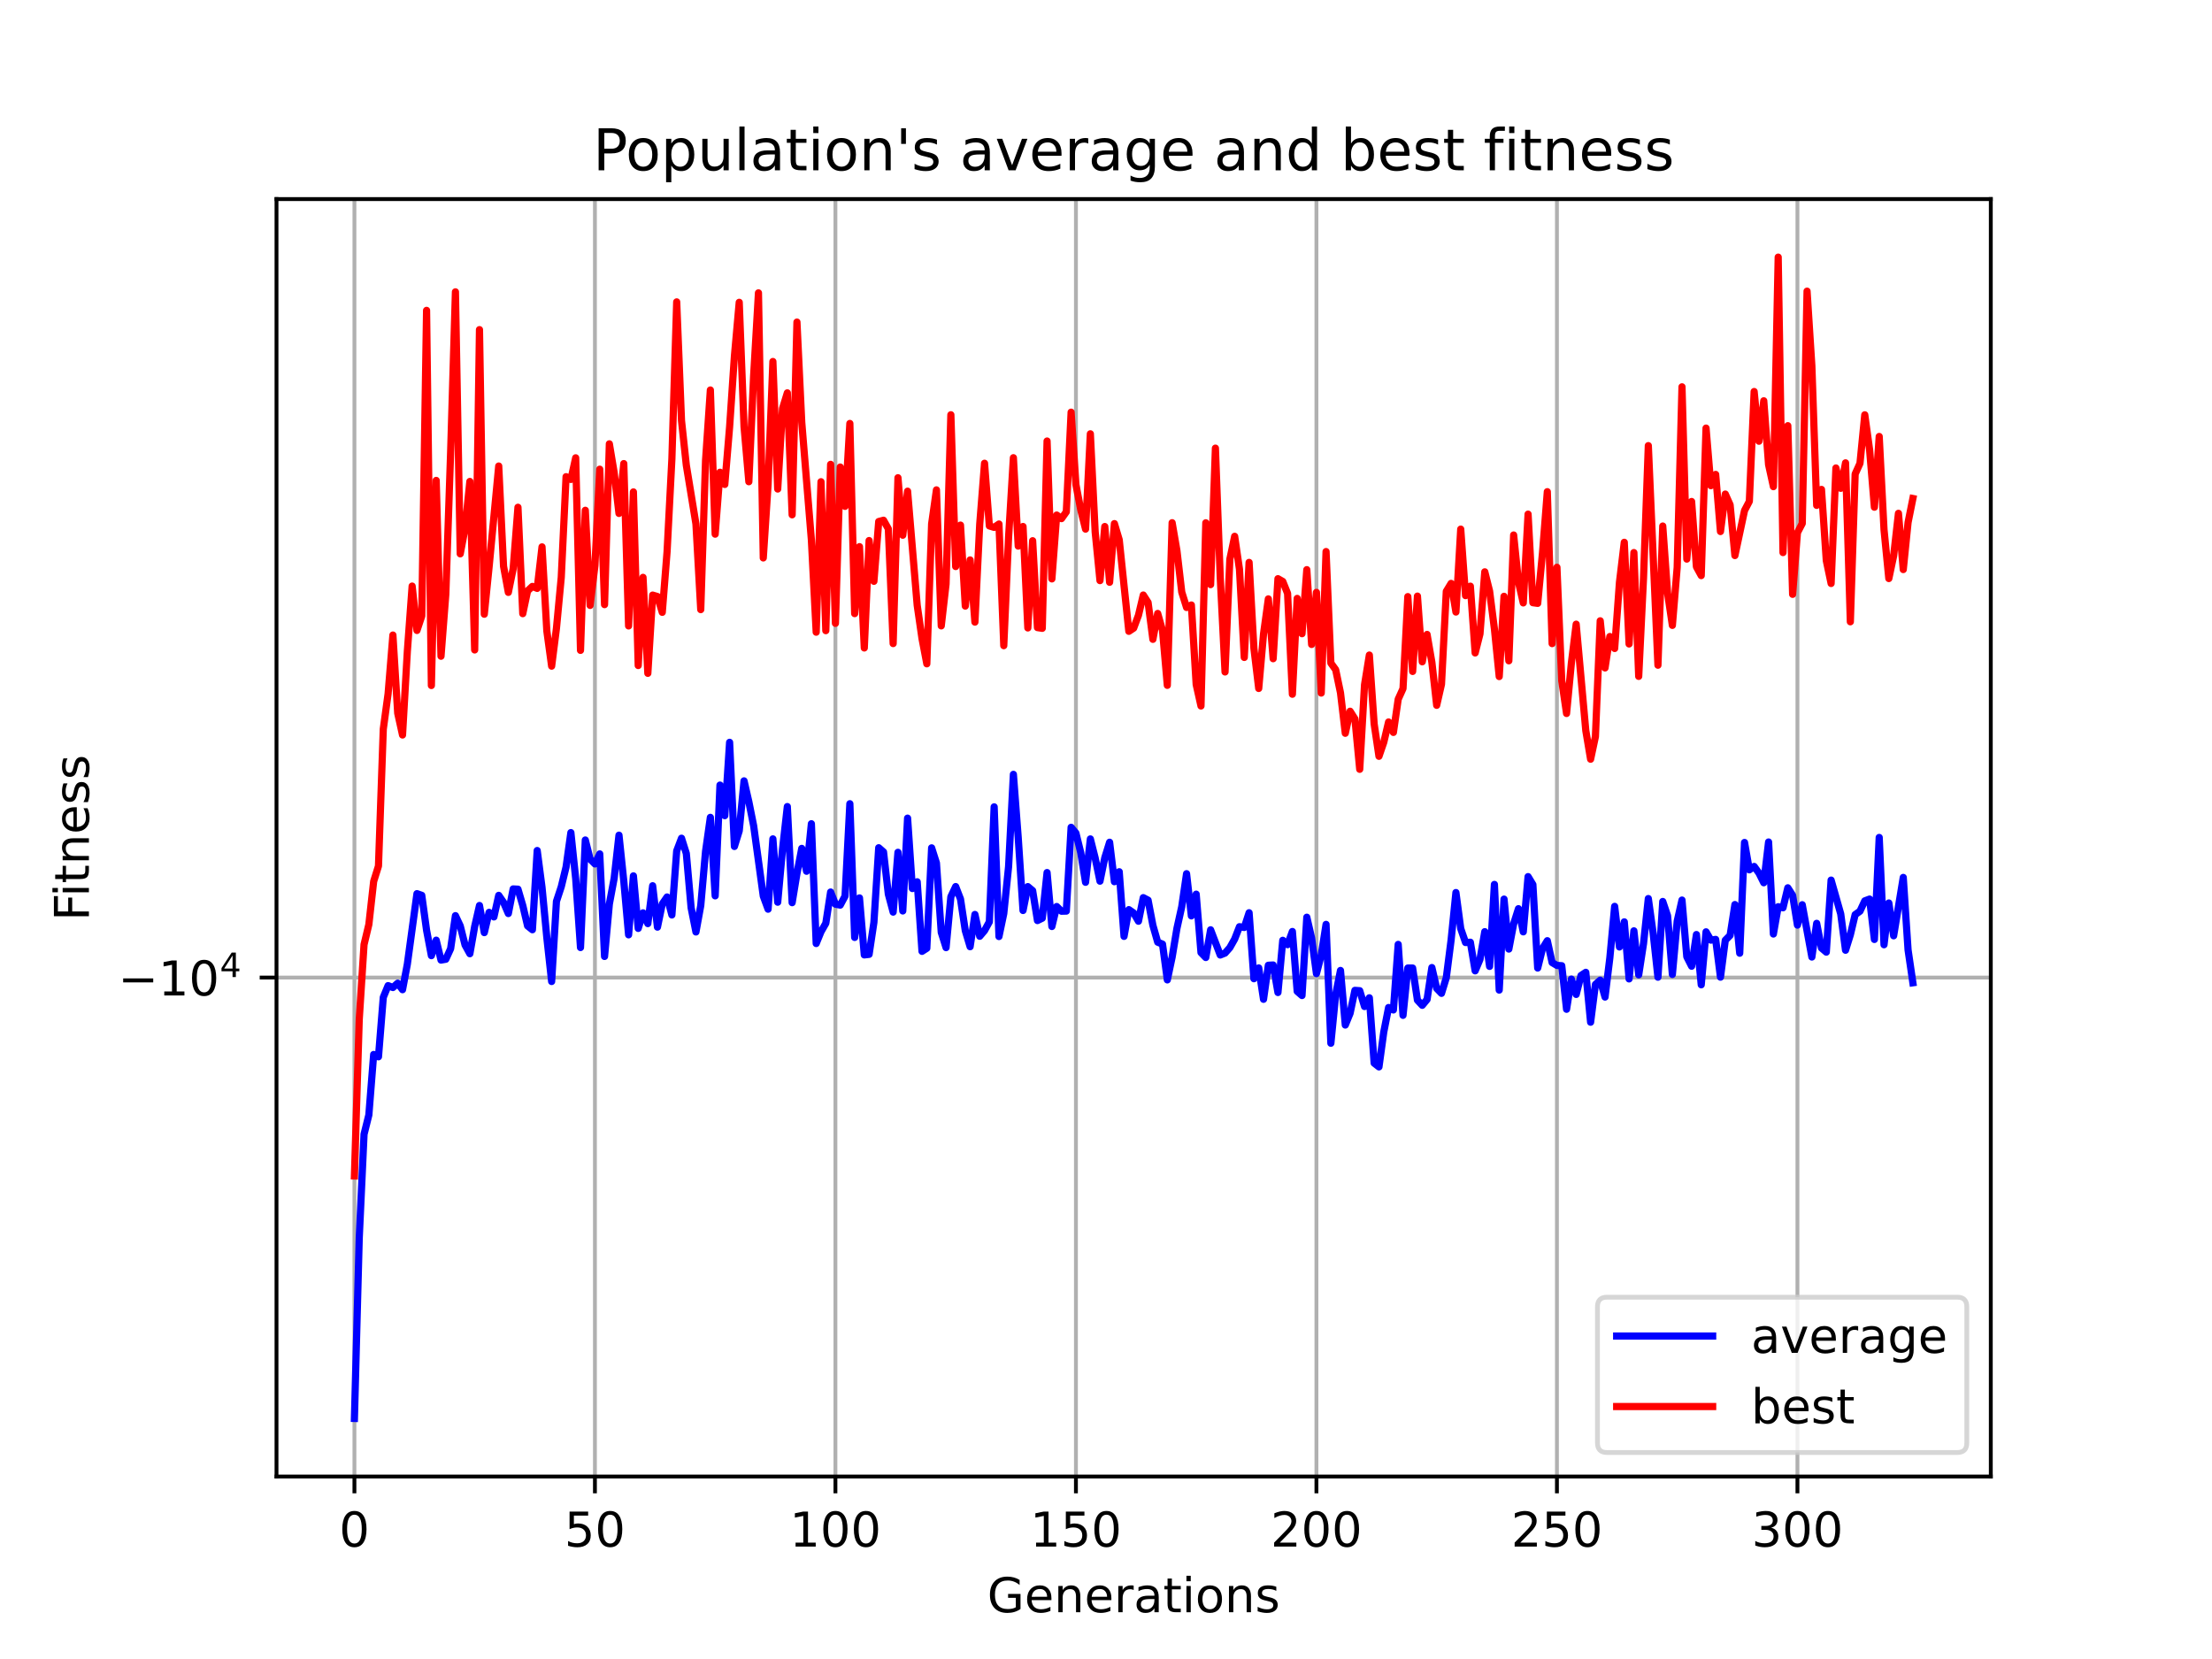 <?xml version="1.0" encoding="utf-8" standalone="no"?>
<!DOCTYPE svg PUBLIC "-//W3C//DTD SVG 1.1//EN"
  "http://www.w3.org/Graphics/SVG/1.1/DTD/svg11.dtd">
<!-- Created with matplotlib (https://matplotlib.org/) -->
<svg height="345.6pt" version="1.1" viewBox="0 0 460.8 345.6" width="460.8pt" xmlns="http://www.w3.org/2000/svg" xmlns:xlink="http://www.w3.org/1999/xlink">
 <defs>
  <style type="text/css">*{stroke-linecap:butt;stroke-linejoin:round;}</style>
 </defs>
 <g id="figure_1">
  <g id="patch_1">
   <path d="M 0 345.6 
L 460.8 345.6 
L 460.8 0 
L 0 0 
z
" style="fill:#ffffff;"/>
  </g>
  <g id="axes_1">
   <g id="patch_2">
    <path d="M 57.6 307.584 
L 414.72 307.584 
L 414.72 41.472 
L 57.6 41.472 
z
" style="fill:#ffffff;"/>
   </g>
   <g id="matplotlib.axis_1">
    <g id="xtick_1">
     <g id="line2d_1">
      <path clip-path="url(#pd2b1cb0ddf)" d="M 73.833 307.584 
L 73.833 41.472 
" style="fill:none;stroke:#b0b0b0;stroke-linecap:square;stroke-width:0.8;"/>
     </g>
     <g id="line2d_2">
      <defs>
       <path d="M 0 0 
L 0 3.5 
" id="m59f0c4295b" style="stroke:#000000;stroke-width:0.8;"/>
      </defs>
      <g>
       <use style="stroke:#000000;stroke-width:0.8;" x="73.833" xlink:href="#m59f0c4295b" y="307.584"/>
      </g>
     </g>
     <g id="text_1">
      <!-- 0 -->
      <g transform="translate(70.651 322.182)scale(0.1 -0.1)">
       <defs>
        <path d="M 31.781 66.406 
Q 24.172 66.406 20.328 58.906 
Q 16.5 51.422 16.5 36.375 
Q 16.5 21.391 20.328 13.891 
Q 24.172 6.391 31.781 6.391 
Q 39.453 6.391 43.281 13.891 
Q 47.125 21.391 47.125 36.375 
Q 47.125 51.422 43.281 58.906 
Q 39.453 66.406 31.781 66.406 
z
M 31.781 74.219 
Q 44.047 74.219 50.516 64.516 
Q 56.984 54.828 56.984 36.375 
Q 56.984 17.969 50.516 8.266 
Q 44.047 -1.422 31.781 -1.422 
Q 19.531 -1.422 13.062 8.266 
Q 6.594 17.969 6.594 36.375 
Q 6.594 54.828 13.062 64.516 
Q 19.531 74.219 31.781 74.219 
z
" id="DejaVuSans-48"/>
       </defs>
       <use xlink:href="#DejaVuSans-48"/>
      </g>
     </g>
    </g>
    <g id="xtick_2">
     <g id="line2d_3">
      <path clip-path="url(#pd2b1cb0ddf)" d="M 123.934 307.584 
L 123.934 41.472 
" style="fill:none;stroke:#b0b0b0;stroke-linecap:square;stroke-width:0.8;"/>
     </g>
     <g id="line2d_4">
      <g>
       <use style="stroke:#000000;stroke-width:0.8;" x="123.934" xlink:href="#m59f0c4295b" y="307.584"/>
      </g>
     </g>
     <g id="text_2">
      <!-- 50 -->
      <g transform="translate(117.571 322.182)scale(0.1 -0.1)">
       <defs>
        <path d="M 10.797 72.906 
L 49.516 72.906 
L 49.516 64.594 
L 19.828 64.594 
L 19.828 46.734 
Q 21.969 47.469 24.109 47.828 
Q 26.266 48.188 28.422 48.188 
Q 40.625 48.188 47.75 41.5 
Q 54.891 34.812 54.891 23.391 
Q 54.891 11.625 47.562 5.094 
Q 40.234 -1.422 26.906 -1.422 
Q 22.312 -1.422 17.547 -0.641 
Q 12.797 0.141 7.719 1.703 
L 7.719 11.625 
Q 12.109 9.234 16.797 8.062 
Q 21.484 6.891 26.703 6.891 
Q 35.156 6.891 40.078 11.328 
Q 45.016 15.766 45.016 23.391 
Q 45.016 31 40.078 35.438 
Q 35.156 39.891 26.703 39.891 
Q 22.75 39.891 18.812 39.016 
Q 14.891 38.141 10.797 36.281 
z
" id="DejaVuSans-53"/>
       </defs>
       <use xlink:href="#DejaVuSans-53"/>
       <use x="63.623" xlink:href="#DejaVuSans-48"/>
      </g>
     </g>
    </g>
    <g id="xtick_3">
     <g id="line2d_5">
      <path clip-path="url(#pd2b1cb0ddf)" d="M 174.035 307.584 
L 174.035 41.472 
" style="fill:none;stroke:#b0b0b0;stroke-linecap:square;stroke-width:0.8;"/>
     </g>
     <g id="line2d_6">
      <g>
       <use style="stroke:#000000;stroke-width:0.8;" x="174.035" xlink:href="#m59f0c4295b" y="307.584"/>
      </g>
     </g>
     <g id="text_3">
      <!-- 100 -->
      <g transform="translate(164.491 322.182)scale(0.1 -0.1)">
       <defs>
        <path d="M 12.406 8.297 
L 28.516 8.297 
L 28.516 63.922 
L 10.984 60.406 
L 10.984 69.391 
L 28.422 72.906 
L 38.281 72.906 
L 38.281 8.297 
L 54.391 8.297 
L 54.391 0 
L 12.406 0 
z
" id="DejaVuSans-49"/>
       </defs>
       <use xlink:href="#DejaVuSans-49"/>
       <use x="63.623" xlink:href="#DejaVuSans-48"/>
       <use x="127.246" xlink:href="#DejaVuSans-48"/>
      </g>
     </g>
    </g>
    <g id="xtick_4">
     <g id="line2d_7">
      <path clip-path="url(#pd2b1cb0ddf)" d="M 224.136 307.584 
L 224.136 41.472 
" style="fill:none;stroke:#b0b0b0;stroke-linecap:square;stroke-width:0.8;"/>
     </g>
     <g id="line2d_8">
      <g>
       <use style="stroke:#000000;stroke-width:0.8;" x="224.136" xlink:href="#m59f0c4295b" y="307.584"/>
      </g>
     </g>
     <g id="text_4">
      <!-- 150 -->
      <g transform="translate(214.592 322.182)scale(0.1 -0.1)">
       <use xlink:href="#DejaVuSans-49"/>
       <use x="63.623" xlink:href="#DejaVuSans-53"/>
       <use x="127.246" xlink:href="#DejaVuSans-48"/>
      </g>
     </g>
    </g>
    <g id="xtick_5">
     <g id="line2d_9">
      <path clip-path="url(#pd2b1cb0ddf)" d="M 274.237 307.584 
L 274.237 41.472 
" style="fill:none;stroke:#b0b0b0;stroke-linecap:square;stroke-width:0.8;"/>
     </g>
     <g id="line2d_10">
      <g>
       <use style="stroke:#000000;stroke-width:0.8;" x="274.237" xlink:href="#m59f0c4295b" y="307.584"/>
      </g>
     </g>
     <g id="text_5">
      <!-- 200 -->
      <g transform="translate(264.693 322.182)scale(0.1 -0.1)">
       <defs>
        <path d="M 19.188 8.297 
L 53.609 8.297 
L 53.609 0 
L 7.328 0 
L 7.328 8.297 
Q 12.938 14.109 22.625 23.891 
Q 32.328 33.688 34.812 36.531 
Q 39.547 41.844 41.422 45.531 
Q 43.312 49.219 43.312 52.781 
Q 43.312 58.594 39.234 62.25 
Q 35.156 65.922 28.609 65.922 
Q 23.969 65.922 18.812 64.312 
Q 13.672 62.703 7.812 59.422 
L 7.812 69.391 
Q 13.766 71.781 18.938 73 
Q 24.125 74.219 28.422 74.219 
Q 39.75 74.219 46.484 68.547 
Q 53.219 62.891 53.219 53.422 
Q 53.219 48.922 51.531 44.891 
Q 49.859 40.875 45.406 35.406 
Q 44.188 33.984 37.641 27.219 
Q 31.109 20.453 19.188 8.297 
z
" id="DejaVuSans-50"/>
       </defs>
       <use xlink:href="#DejaVuSans-50"/>
       <use x="63.623" xlink:href="#DejaVuSans-48"/>
       <use x="127.246" xlink:href="#DejaVuSans-48"/>
      </g>
     </g>
    </g>
    <g id="xtick_6">
     <g id="line2d_11">
      <path clip-path="url(#pd2b1cb0ddf)" d="M 324.338 307.584 
L 324.338 41.472 
" style="fill:none;stroke:#b0b0b0;stroke-linecap:square;stroke-width:0.8;"/>
     </g>
     <g id="line2d_12">
      <g>
       <use style="stroke:#000000;stroke-width:0.8;" x="324.338" xlink:href="#m59f0c4295b" y="307.584"/>
      </g>
     </g>
     <g id="text_6">
      <!-- 250 -->
      <g transform="translate(314.794 322.182)scale(0.1 -0.1)">
       <use xlink:href="#DejaVuSans-50"/>
       <use x="63.623" xlink:href="#DejaVuSans-53"/>
       <use x="127.246" xlink:href="#DejaVuSans-48"/>
      </g>
     </g>
    </g>
    <g id="xtick_7">
     <g id="line2d_13">
      <path clip-path="url(#pd2b1cb0ddf)" d="M 374.439 307.584 
L 374.439 41.472 
" style="fill:none;stroke:#b0b0b0;stroke-linecap:square;stroke-width:0.8;"/>
     </g>
     <g id="line2d_14">
      <g>
       <use style="stroke:#000000;stroke-width:0.8;" x="374.439" xlink:href="#m59f0c4295b" y="307.584"/>
      </g>
     </g>
     <g id="text_7">
      <!-- 300 -->
      <g transform="translate(364.895 322.182)scale(0.1 -0.1)">
       <defs>
        <path d="M 40.578 39.312 
Q 47.656 37.797 51.625 33 
Q 55.609 28.219 55.609 21.188 
Q 55.609 10.406 48.188 4.484 
Q 40.766 -1.422 27.094 -1.422 
Q 22.516 -1.422 17.656 -0.516 
Q 12.797 0.391 7.625 2.203 
L 7.625 11.719 
Q 11.719 9.328 16.594 8.109 
Q 21.484 6.891 26.812 6.891 
Q 36.078 6.891 40.938 10.547 
Q 45.797 14.203 45.797 21.188 
Q 45.797 27.641 41.281 31.266 
Q 36.766 34.906 28.719 34.906 
L 20.219 34.906 
L 20.219 43.016 
L 29.109 43.016 
Q 36.375 43.016 40.234 45.922 
Q 44.094 48.828 44.094 54.297 
Q 44.094 59.906 40.109 62.906 
Q 36.141 65.922 28.719 65.922 
Q 24.656 65.922 20.016 65.031 
Q 15.375 64.156 9.812 62.312 
L 9.812 71.094 
Q 15.438 72.656 20.344 73.438 
Q 25.25 74.219 29.594 74.219 
Q 40.828 74.219 47.359 69.109 
Q 53.906 64.016 53.906 55.328 
Q 53.906 49.266 50.438 45.094 
Q 46.969 40.922 40.578 39.312 
z
" id="DejaVuSans-51"/>
       </defs>
       <use xlink:href="#DejaVuSans-51"/>
       <use x="63.623" xlink:href="#DejaVuSans-48"/>
       <use x="127.246" xlink:href="#DejaVuSans-48"/>
      </g>
     </g>
    </g>
    <g id="text_8">
     <!-- Generations -->
     <g transform="translate(205.662 335.861)scale(0.1 -0.1)">
      <defs>
       <path d="M 59.516 10.406 
L 59.516 29.984 
L 43.406 29.984 
L 43.406 38.094 
L 69.281 38.094 
L 69.281 6.781 
Q 63.578 2.734 56.688 0.656 
Q 49.812 -1.422 42 -1.422 
Q 24.906 -1.422 15.25 8.562 
Q 5.609 18.562 5.609 36.375 
Q 5.609 54.25 15.25 64.234 
Q 24.906 74.219 42 74.219 
Q 49.125 74.219 55.547 72.453 
Q 61.969 70.703 67.391 67.281 
L 67.391 56.781 
Q 61.922 61.422 55.766 63.766 
Q 49.609 66.109 42.828 66.109 
Q 29.438 66.109 22.719 58.641 
Q 16.016 51.172 16.016 36.375 
Q 16.016 21.625 22.719 14.156 
Q 29.438 6.688 42.828 6.688 
Q 48.047 6.688 52.141 7.594 
Q 56.25 8.5 59.516 10.406 
z
" id="DejaVuSans-71"/>
       <path d="M 56.203 29.594 
L 56.203 25.203 
L 14.891 25.203 
Q 15.484 15.922 20.484 11.062 
Q 25.484 6.203 34.422 6.203 
Q 39.594 6.203 44.453 7.469 
Q 49.312 8.734 54.109 11.281 
L 54.109 2.781 
Q 49.266 0.734 44.188 -0.344 
Q 39.109 -1.422 33.891 -1.422 
Q 20.797 -1.422 13.156 6.188 
Q 5.516 13.812 5.516 26.812 
Q 5.516 40.234 12.766 48.109 
Q 20.016 56 32.328 56 
Q 43.359 56 49.781 48.891 
Q 56.203 41.797 56.203 29.594 
z
M 47.219 32.234 
Q 47.125 39.594 43.094 43.984 
Q 39.062 48.391 32.422 48.391 
Q 24.906 48.391 20.391 44.141 
Q 15.875 39.891 15.188 32.172 
z
" id="DejaVuSans-101"/>
       <path d="M 54.891 33.016 
L 54.891 0 
L 45.906 0 
L 45.906 32.719 
Q 45.906 40.484 42.875 44.328 
Q 39.844 48.188 33.797 48.188 
Q 26.516 48.188 22.312 43.547 
Q 18.109 38.922 18.109 30.906 
L 18.109 0 
L 9.078 0 
L 9.078 54.688 
L 18.109 54.688 
L 18.109 46.188 
Q 21.344 51.125 25.703 53.562 
Q 30.078 56 35.797 56 
Q 45.219 56 50.047 50.172 
Q 54.891 44.344 54.891 33.016 
z
" id="DejaVuSans-110"/>
       <path d="M 41.109 46.297 
Q 39.594 47.172 37.812 47.578 
Q 36.031 48 33.891 48 
Q 26.266 48 22.188 43.047 
Q 18.109 38.094 18.109 28.812 
L 18.109 0 
L 9.078 0 
L 9.078 54.688 
L 18.109 54.688 
L 18.109 46.188 
Q 20.953 51.172 25.484 53.578 
Q 30.031 56 36.531 56 
Q 37.453 56 38.578 55.875 
Q 39.703 55.766 41.062 55.516 
z
" id="DejaVuSans-114"/>
       <path d="M 34.281 27.484 
Q 23.391 27.484 19.188 25 
Q 14.984 22.516 14.984 16.5 
Q 14.984 11.719 18.141 8.906 
Q 21.297 6.109 26.703 6.109 
Q 34.188 6.109 38.703 11.406 
Q 43.219 16.703 43.219 25.484 
L 43.219 27.484 
z
M 52.203 31.203 
L 52.203 0 
L 43.219 0 
L 43.219 8.297 
Q 40.141 3.328 35.547 0.953 
Q 30.953 -1.422 24.312 -1.422 
Q 15.922 -1.422 10.953 3.297 
Q 6 8.016 6 15.922 
Q 6 25.141 12.172 29.828 
Q 18.359 34.516 30.609 34.516 
L 43.219 34.516 
L 43.219 35.406 
Q 43.219 41.609 39.141 45 
Q 35.062 48.391 27.688 48.391 
Q 23 48.391 18.547 47.266 
Q 14.109 46.141 10.016 43.891 
L 10.016 52.203 
Q 14.938 54.109 19.578 55.047 
Q 24.219 56 28.609 56 
Q 40.484 56 46.344 49.844 
Q 52.203 43.703 52.203 31.203 
z
" id="DejaVuSans-97"/>
       <path d="M 18.312 70.219 
L 18.312 54.688 
L 36.812 54.688 
L 36.812 47.703 
L 18.312 47.703 
L 18.312 18.016 
Q 18.312 11.328 20.141 9.422 
Q 21.969 7.516 27.594 7.516 
L 36.812 7.516 
L 36.812 0 
L 27.594 0 
Q 17.188 0 13.234 3.875 
Q 9.281 7.766 9.281 18.016 
L 9.281 47.703 
L 2.688 47.703 
L 2.688 54.688 
L 9.281 54.688 
L 9.281 70.219 
z
" id="DejaVuSans-116"/>
       <path d="M 9.422 54.688 
L 18.406 54.688 
L 18.406 0 
L 9.422 0 
z
M 9.422 75.984 
L 18.406 75.984 
L 18.406 64.594 
L 9.422 64.594 
z
" id="DejaVuSans-105"/>
       <path d="M 30.609 48.391 
Q 23.391 48.391 19.188 42.75 
Q 14.984 37.109 14.984 27.297 
Q 14.984 17.484 19.156 11.844 
Q 23.344 6.203 30.609 6.203 
Q 37.797 6.203 41.984 11.859 
Q 46.188 17.531 46.188 27.297 
Q 46.188 37.016 41.984 42.703 
Q 37.797 48.391 30.609 48.391 
z
M 30.609 56 
Q 42.328 56 49.016 48.375 
Q 55.719 40.766 55.719 27.297 
Q 55.719 13.875 49.016 6.219 
Q 42.328 -1.422 30.609 -1.422 
Q 18.844 -1.422 12.172 6.219 
Q 5.516 13.875 5.516 27.297 
Q 5.516 40.766 12.172 48.375 
Q 18.844 56 30.609 56 
z
" id="DejaVuSans-111"/>
       <path d="M 44.281 53.078 
L 44.281 44.578 
Q 40.484 46.531 36.375 47.5 
Q 32.281 48.484 27.875 48.484 
Q 21.188 48.484 17.844 46.438 
Q 14.5 44.391 14.5 40.281 
Q 14.5 37.156 16.891 35.375 
Q 19.281 33.594 26.516 31.984 
L 29.594 31.297 
Q 39.156 29.25 43.188 25.516 
Q 47.219 21.781 47.219 15.094 
Q 47.219 7.469 41.188 3.016 
Q 35.156 -1.422 24.609 -1.422 
Q 20.219 -1.422 15.453 -0.562 
Q 10.688 0.297 5.422 2 
L 5.422 11.281 
Q 10.406 8.688 15.234 7.391 
Q 20.062 6.109 24.812 6.109 
Q 31.156 6.109 34.562 8.281 
Q 37.984 10.453 37.984 14.406 
Q 37.984 18.062 35.516 20.016 
Q 33.062 21.969 24.703 23.781 
L 21.578 24.516 
Q 13.234 26.266 9.516 29.906 
Q 5.812 33.547 5.812 39.891 
Q 5.812 47.609 11.281 51.797 
Q 16.75 56 26.812 56 
Q 31.781 56 36.172 55.266 
Q 40.578 54.547 44.281 53.078 
z
" id="DejaVuSans-115"/>
      </defs>
      <use xlink:href="#DejaVuSans-71"/>
      <use x="77.49" xlink:href="#DejaVuSans-101"/>
      <use x="139.014" xlink:href="#DejaVuSans-110"/>
      <use x="202.393" xlink:href="#DejaVuSans-101"/>
      <use x="263.916" xlink:href="#DejaVuSans-114"/>
      <use x="305.029" xlink:href="#DejaVuSans-97"/>
      <use x="366.309" xlink:href="#DejaVuSans-116"/>
      <use x="405.518" xlink:href="#DejaVuSans-105"/>
      <use x="433.301" xlink:href="#DejaVuSans-111"/>
      <use x="494.482" xlink:href="#DejaVuSans-110"/>
      <use x="557.861" xlink:href="#DejaVuSans-115"/>
     </g>
    </g>
   </g>
   <g id="matplotlib.axis_2">
    <g id="ytick_1">
     <g id="line2d_15">
      <path clip-path="url(#pd2b1cb0ddf)" d="M 57.6 203.638 
L 414.72 203.638 
" style="fill:none;stroke:#b0b0b0;stroke-linecap:square;stroke-width:0.8;"/>
     </g>
     <g id="line2d_16">
      <defs>
       <path d="M 0 0 
L -3.5 0 
" id="m2f8e0ac964" style="stroke:#000000;stroke-width:0.8;"/>
      </defs>
      <g>
       <use style="stroke:#000000;stroke-width:0.8;" x="57.6" xlink:href="#m2f8e0ac964" y="203.638"/>
      </g>
     </g>
     <g id="text_9">
      <!-- $\mathdefault{-10^{4}}$ -->
      <g transform="translate(24.6 207.438)scale(0.1 -0.1)">
       <defs>
        <path d="M 10.594 35.5 
L 73.188 35.5 
L 73.188 27.203 
L 10.594 27.203 
z
" id="DejaVuSans-8722"/>
        <path d="M 37.797 64.312 
L 12.891 25.391 
L 37.797 25.391 
z
M 35.203 72.906 
L 47.609 72.906 
L 47.609 25.391 
L 58.016 25.391 
L 58.016 17.188 
L 47.609 17.188 
L 47.609 0 
L 37.797 0 
L 37.797 17.188 
L 4.891 17.188 
L 4.891 26.703 
z
" id="DejaVuSans-52"/>
       </defs>
       <use transform="translate(0 0.684)" xlink:href="#DejaVuSans-8722"/>
       <use transform="translate(83.789 0.684)" xlink:href="#DejaVuSans-49"/>
       <use transform="translate(147.412 0.684)" xlink:href="#DejaVuSans-48"/>
       <use transform="translate(211.992 38.966)scale(0.7)" xlink:href="#DejaVuSans-52"/>
      </g>
     </g>
    </g>
    <g id="text_10">
     <!-- Fitness -->
     <g transform="translate(18.52 191.845)rotate(-90)scale(0.1 -0.1)">
      <defs>
       <path d="M 9.812 72.906 
L 51.703 72.906 
L 51.703 64.594 
L 19.672 64.594 
L 19.672 43.109 
L 48.578 43.109 
L 48.578 34.812 
L 19.672 34.812 
L 19.672 0 
L 9.812 0 
z
" id="DejaVuSans-70"/>
      </defs>
      <use xlink:href="#DejaVuSans-70"/>
      <use x="50.27" xlink:href="#DejaVuSans-105"/>
      <use x="78.053" xlink:href="#DejaVuSans-116"/>
      <use x="117.262" xlink:href="#DejaVuSans-110"/>
      <use x="180.641" xlink:href="#DejaVuSans-101"/>
      <use x="242.164" xlink:href="#DejaVuSans-115"/>
      <use x="294.264" xlink:href="#DejaVuSans-115"/>
     </g>
    </g>
   </g>
   <g id="line2d_17">
    <path clip-path="url(#pd2b1cb0ddf)" d="M 73.833 295.488 
L 74.835 257.876 
L 75.837 236.287 
L 76.839 232.258 
L 77.841 219.669 
L 78.843 220.147 
L 79.845 207.759 
L 80.847 205.323 
L 81.849 205.718 
L 82.851 204.814 
L 83.853 206.169 
L 84.855 200.857 
L 86.859 186.167 
L 87.861 186.515 
L 88.863 193.797 
L 89.865 199.079 
L 90.867 195.856 
L 91.869 200.001 
L 92.871 199.827 
L 93.873 197.631 
L 94.875 190.749 
L 95.877 192.885 
L 96.879 196.862 
L 97.881 198.679 
L 98.883 192.998 
L 99.885 188.632 
L 100.887 194.28 
L 101.889 190.059 
L 102.891 191.012 
L 103.893 186.521 
L 104.895 187.977 
L 105.897 190.305 
L 106.899 185.182 
L 107.901 185.234 
L 108.903 188.633 
L 109.905 192.881 
L 110.907 193.681 
L 111.909 177.182 
L 112.912 184.854 
L 113.914 195.32 
L 114.916 204.462 
L 115.918 187.766 
L 116.92 184.723 
L 117.922 180.606 
L 118.924 173.443 
L 119.926 183.031 
L 120.928 197.39 
L 121.93 174.986 
L 122.932 178.972 
L 123.934 179.971 
L 124.936 177.885 
L 125.938 199.246 
L 126.94 188.319 
L 127.942 182.948 
L 128.944 173.986 
L 129.946 183.548 
L 130.948 194.742 
L 131.95 182.462 
L 132.952 193.401 
L 133.954 190.162 
L 134.956 192.404 
L 135.958 184.519 
L 136.96 193.137 
L 137.962 188.309 
L 138.964 186.856 
L 139.966 190.602 
L 140.968 177.256 
L 141.97 174.616 
L 142.972 177.796 
L 143.974 189.113 
L 144.976 194.145 
L 145.978 188.66 
L 146.98 177.339 
L 147.982 170.273 
L 148.984 186.624 
L 149.986 163.546 
L 150.988 169.918 
L 151.99 154.643 
L 152.992 176.331 
L 153.994 173.08 
L 154.996 162.67 
L 155.998 167.025 
L 157 172.037 
L 159.004 186.673 
L 160.006 189.4 
L 161.008 174.755 
L 162.011 187.945 
L 163.013 176.899 
L 164.015 168.023 
L 165.017 188.042 
L 166.019 181.967 
L 167.021 176.736 
L 168.023 181.499 
L 169.025 171.6 
L 170.027 196.551 
L 171.029 194.095 
L 172.031 192.337 
L 173.033 185.826 
L 174.035 188.357 
L 175.037 188.55 
L 176.039 186.68 
L 177.041 167.43 
L 178.043 195.284 
L 179.045 187.052 
L 180.047 198.924 
L 181.049 198.808 
L 182.051 192.15 
L 183.053 176.6 
L 184.055 177.481 
L 185.057 186.272 
L 186.059 190.008 
L 187.061 177.552 
L 188.063 189.769 
L 189.065 170.436 
L 190.067 185.1 
L 191.069 183.694 
L 192.071 198.182 
L 193.073 197.541 
L 194.075 176.625 
L 195.077 179.777 
L 196.079 194.22 
L 197.081 197.407 
L 198.083 186.81 
L 199.085 184.689 
L 200.087 187.281 
L 201.089 193.881 
L 202.091 197.217 
L 203.093 190.501 
L 204.095 195.044 
L 205.097 193.863 
L 206.099 192.034 
L 207.101 168.083 
L 208.103 195.094 
L 209.105 190.302 
L 210.107 180.532 
L 211.109 161.312 
L 212.112 174.476 
L 213.114 189.672 
L 214.116 184.698 
L 215.118 185.538 
L 216.12 191.767 
L 217.122 191.277 
L 218.124 181.77 
L 219.126 193.006 
L 220.128 188.845 
L 221.13 189.823 
L 222.132 189.799 
L 223.134 172.344 
L 224.136 173.555 
L 225.138 177.621 
L 226.14 183.797 
L 227.142 174.764 
L 228.144 178.744 
L 229.146 183.564 
L 230.148 178.681 
L 231.15 175.456 
L 232.152 183.678 
L 233.154 181.601 
L 234.156 195.064 
L 235.158 189.494 
L 236.16 190.185 
L 237.162 191.908 
L 238.164 186.998 
L 239.166 187.522 
L 240.168 192.761 
L 241.17 196.271 
L 242.172 196.678 
L 243.174 204.128 
L 244.176 199.392 
L 245.178 193.39 
L 246.18 188.869 
L 247.182 182.009 
L 248.184 190.794 
L 249.186 186.271 
L 250.188 198.437 
L 251.19 199.466 
L 252.192 193.697 
L 254.196 198.947 
L 255.198 198.546 
L 256.2 197.411 
L 257.202 195.629 
L 258.204 193.05 
L 259.206 193.21 
L 260.208 190.142 
L 261.211 203.883 
L 262.213 201.635 
L 263.215 208.171 
L 264.217 201.082 
L 265.219 201.026 
L 266.221 206.757 
L 267.223 195.883 
L 268.225 196.792 
L 269.227 194.047 
L 270.229 206.514 
L 271.231 207.387 
L 272.233 191.074 
L 273.235 195.424 
L 274.237 202.825 
L 275.239 198.978 
L 276.241 192.567 
L 277.243 217.326 
L 278.245 207.201 
L 279.247 202.164 
L 280.249 213.533 
L 281.251 211.078 
L 282.253 206.311 
L 283.255 206.382 
L 284.257 209.677 
L 285.259 207.86 
L 286.261 221.465 
L 287.263 222.252 
L 288.265 214.986 
L 289.267 209.885 
L 290.269 210.391 
L 291.271 196.738 
L 292.273 211.512 
L 293.275 201.66 
L 294.277 201.661 
L 295.279 208.349 
L 296.281 209.424 
L 297.283 208.209 
L 298.285 201.561 
L 299.287 205.892 
L 300.289 206.93 
L 301.291 203.655 
L 302.293 195.807 
L 303.295 185.933 
L 304.297 193.449 
L 305.299 196.343 
L 306.301 196.284 
L 307.303 202.244 
L 308.305 199.865 
L 309.307 194.081 
L 310.309 201.317 
L 311.312 184.242 
L 312.314 206.251 
L 313.316 187.302 
L 314.318 197.71 
L 315.32 192.456 
L 316.322 189.298 
L 317.324 194.122 
L 318.326 182.616 
L 319.328 184.275 
L 320.33 201.658 
L 321.332 197.602 
L 322.334 195.965 
L 323.336 200.522 
L 324.338 201.113 
L 325.34 201.174 
L 326.342 210.247 
L 327.344 203.962 
L 328.346 207.158 
L 329.348 203.226 
L 330.35 202.556 
L 331.352 212.944 
L 332.354 205.076 
L 333.356 204.19 
L 334.358 207.702 
L 335.36 199.531 
L 336.362 188.814 
L 337.364 197.27 
L 338.366 192.04 
L 339.368 203.925 
L 340.37 193.914 
L 341.372 203.076 
L 342.374 196.573 
L 343.376 187.188 
L 344.378 194.387 
L 345.38 203.569 
L 346.382 187.797 
L 347.384 190.769 
L 348.386 202.996 
L 349.388 191.909 
L 350.39 187.501 
L 351.392 199.31 
L 352.394 201.282 
L 353.396 194.683 
L 354.398 205.151 
L 355.4 194.118 
L 356.402 195.844 
L 357.404 195.696 
L 358.406 203.56 
L 359.408 195.867 
L 360.411 194.857 
L 361.413 188.434 
L 362.415 198.572 
L 363.417 175.501 
L 364.419 181.201 
L 365.421 180.495 
L 366.423 181.876 
L 367.425 183.892 
L 368.427 175.403 
L 369.429 194.571 
L 370.431 188.888 
L 371.433 189.107 
L 372.435 184.946 
L 373.437 186.519 
L 374.439 192.716 
L 375.441 188.474 
L 377.445 199.364 
L 378.447 192.35 
L 379.449 197.491 
L 380.451 198.346 
L 381.453 183.342 
L 383.457 190.382 
L 384.459 197.949 
L 385.461 194.74 
L 386.463 190.533 
L 387.465 189.823 
L 388.467 187.669 
L 389.469 187.294 
L 390.471 195.705 
L 391.473 174.456 
L 392.475 196.806 
L 393.477 188.109 
L 394.479 194.944 
L 396.483 182.784 
L 397.485 197.886 
L 398.487 204.731 
L 398.487 204.731 
" style="fill:none;stroke:#0000ff;stroke-linecap:square;stroke-width:1.5;"/>
   </g>
   <g id="line2d_18">
    <path clip-path="url(#pd2b1cb0ddf)" d="M 73.833 244.973 
L 74.835 212.354 
L 75.837 196.767 
L 76.839 192.582 
L 77.841 183.611 
L 78.843 180.408 
L 79.845 151.883 
L 80.847 144.527 
L 81.849 132.294 
L 82.851 148.573 
L 83.853 153.113 
L 84.855 135.709 
L 85.857 122.092 
L 86.859 131.334 
L 87.861 128.331 
L 88.863 64.657 
L 89.865 142.807 
L 90.867 100.08 
L 91.869 136.705 
L 92.871 123.782 
L 93.873 94.248 
L 94.875 60.8 
L 95.877 115.373 
L 96.879 110.056 
L 97.881 100.297 
L 98.883 135.395 
L 99.885 68.67 
L 100.887 127.952 
L 101.889 118.074 
L 103.893 97.084 
L 104.895 117.954 
L 105.897 123.406 
L 106.899 118.477 
L 107.901 105.676 
L 108.903 127.836 
L 109.905 123.091 
L 110.907 122.158 
L 111.909 122.571 
L 112.912 113.925 
L 113.914 131.426 
L 114.916 138.77 
L 115.918 130.889 
L 116.92 120.268 
L 117.922 99.303 
L 118.924 99.876 
L 119.926 95.372 
L 120.928 135.482 
L 121.93 106.303 
L 122.932 126.115 
L 123.934 117.801 
L 124.936 97.745 
L 125.938 125.953 
L 126.94 92.46 
L 127.942 98.455 
L 128.944 106.953 
L 129.946 96.574 
L 130.948 130.393 
L 131.95 102.477 
L 132.952 138.639 
L 133.954 120.277 
L 134.956 140.265 
L 135.958 123.971 
L 136.96 124.266 
L 137.962 127.559 
L 138.964 114.916 
L 139.966 95.598 
L 140.968 62.891 
L 141.97 87.614 
L 142.972 96.915 
L 144.976 109.147 
L 145.978 126.996 
L 146.98 95.903 
L 147.982 81.242 
L 148.984 111.276 
L 149.986 98.381 
L 150.988 100.919 
L 151.99 88.94 
L 152.992 74.195 
L 153.994 62.98 
L 154.996 88.879 
L 155.998 100.351 
L 157 78.184 
L 158.002 61.01 
L 159.004 116.226 
L 160.006 100.915 
L 161.008 75.309 
L 162.011 101.872 
L 163.013 85.115 
L 164.015 81.842 
L 165.017 107.244 
L 166.019 67.094 
L 167.021 87.993 
L 169.025 112.454 
L 170.027 131.697 
L 171.029 100.354 
L 172.031 131.376 
L 173.033 96.735 
L 174.035 129.852 
L 175.037 97.294 
L 176.039 105.481 
L 177.041 88.215 
L 178.043 127.827 
L 179.045 113.879 
L 180.047 134.981 
L 181.049 112.607 
L 182.051 121.096 
L 183.053 108.643 
L 184.055 108.38 
L 185.057 110.167 
L 186.059 134.066 
L 187.061 99.523 
L 188.063 111.495 
L 189.065 102.323 
L 191.069 126.103 
L 192.071 133.026 
L 193.073 138.285 
L 194.075 109.138 
L 195.077 102.053 
L 196.079 130.383 
L 197.081 121.641 
L 198.083 86.403 
L 199.085 118.021 
L 200.087 109.389 
L 201.089 126.257 
L 202.091 116.648 
L 203.093 129.595 
L 204.095 109.187 
L 205.097 96.506 
L 206.099 109.556 
L 207.101 109.864 
L 208.103 109.162 
L 209.105 134.503 
L 210.107 111.887 
L 211.109 95.352 
L 212.112 113.759 
L 213.114 109.678 
L 214.116 130.811 
L 215.118 112.645 
L 216.12 130.74 
L 217.122 130.891 
L 218.124 91.875 
L 219.126 120.594 
L 220.128 107.295 
L 221.13 108.036 
L 222.132 106.623 
L 223.134 85.868 
L 224.136 100.966 
L 225.138 106.2 
L 226.14 110.224 
L 227.142 90.372 
L 228.144 110.814 
L 229.146 120.95 
L 230.148 109.685 
L 231.15 121.297 
L 232.152 109.081 
L 233.154 112.438 
L 235.158 131.515 
L 236.16 130.854 
L 237.162 128.177 
L 238.164 123.956 
L 239.166 125.505 
L 240.168 133.185 
L 241.17 127.795 
L 242.172 131.328 
L 243.174 142.768 
L 244.176 108.892 
L 245.178 114.724 
L 246.18 123.338 
L 247.182 126.547 
L 248.184 126.032 
L 249.186 142.597 
L 250.188 147.07 
L 251.19 108.911 
L 252.192 121.786 
L 253.194 93.357 
L 254.196 120.198 
L 255.198 139.979 
L 256.2 116.493 
L 257.202 111.723 
L 258.204 118.587 
L 259.206 136.956 
L 260.208 117.158 
L 261.211 135.064 
L 262.213 143.417 
L 263.215 132.058 
L 264.217 124.762 
L 265.219 137.22 
L 266.221 120.553 
L 267.223 121.128 
L 268.225 123.618 
L 269.227 144.621 
L 270.229 124.66 
L 271.231 132.011 
L 272.233 118.671 
L 273.235 134.252 
L 274.237 123.399 
L 275.239 144.375 
L 276.241 114.898 
L 277.243 138.128 
L 278.245 139.511 
L 279.247 144.316 
L 280.249 152.754 
L 281.251 148.165 
L 282.253 149.761 
L 283.255 160.26 
L 284.257 142.643 
L 285.259 136.46 
L 286.261 150.809 
L 287.263 157.55 
L 288.265 154.635 
L 289.267 150.4 
L 290.269 152.576 
L 291.271 145.661 
L 292.273 143.439 
L 293.275 124.287 
L 294.277 139.872 
L 295.279 124.181 
L 296.281 137.861 
L 297.283 132.163 
L 298.285 137.965 
L 299.287 146.928 
L 300.289 142.544 
L 301.291 123.19 
L 302.293 121.535 
L 303.295 127.497 
L 304.297 110.227 
L 305.299 124.078 
L 306.301 122.11 
L 307.303 136.02 
L 308.305 132.054 
L 309.307 119.123 
L 310.309 123.139 
L 311.312 131.005 
L 312.314 140.939 
L 313.316 124.224 
L 314.318 137.659 
L 315.32 111.451 
L 316.322 121.247 
L 317.324 125.596 
L 318.326 107.105 
L 319.328 125.555 
L 320.33 125.691 
L 321.332 115.164 
L 322.334 102.428 
L 323.336 134.075 
L 324.338 118.18 
L 325.34 141.81 
L 326.342 148.63 
L 327.344 138.137 
L 328.346 130.03 
L 330.35 152.19 
L 331.352 158.156 
L 332.354 153.453 
L 333.356 129.325 
L 334.358 139.143 
L 335.36 132.6 
L 336.362 135.091 
L 337.364 121.296 
L 338.366 112.972 
L 339.368 134.148 
L 340.37 115.112 
L 341.372 140.902 
L 342.374 120.439 
L 343.376 92.835 
L 345.38 138.574 
L 346.382 109.585 
L 347.384 123.536 
L 348.386 130.276 
L 349.388 118.194 
L 350.39 80.584 
L 351.392 116.467 
L 352.394 104.473 
L 353.396 118.077 
L 354.398 119.908 
L 355.4 89.181 
L 356.402 101.172 
L 357.404 98.832 
L 358.406 110.725 
L 359.408 102.926 
L 360.411 105.169 
L 361.413 115.732 
L 363.417 106.35 
L 364.419 104.442 
L 365.421 81.56 
L 366.423 91.917 
L 367.425 83.496 
L 368.427 96.796 
L 369.429 101.375 
L 370.431 53.568 
L 371.433 115.111 
L 372.435 88.68 
L 373.437 123.81 
L 374.439 110.963 
L 375.441 109.046 
L 376.443 60.654 
L 377.445 76.25 
L 378.447 105.277 
L 379.449 101.957 
L 380.451 116.782 
L 381.453 121.549 
L 382.455 97.491 
L 383.457 101.726 
L 384.459 96.424 
L 385.461 129.526 
L 386.463 98.748 
L 387.465 96.528 
L 388.467 86.414 
L 389.469 93.679 
L 390.471 105.659 
L 391.473 90.925 
L 392.475 110.335 
L 393.477 120.519 
L 394.479 115.79 
L 395.481 106.934 
L 396.483 118.647 
L 397.485 108.842 
L 398.487 103.856 
L 398.487 103.856 
" style="fill:none;stroke:#ff0000;stroke-linecap:square;stroke-width:1.5;"/>
   </g>
   <g id="patch_3">
    <path d="M 57.6 307.584 
L 57.6 41.472 
" style="fill:none;stroke:#000000;stroke-linecap:square;stroke-linejoin:miter;stroke-width:0.8;"/>
   </g>
   <g id="patch_4">
    <path d="M 414.72 307.584 
L 414.72 41.472 
" style="fill:none;stroke:#000000;stroke-linecap:square;stroke-linejoin:miter;stroke-width:0.8;"/>
   </g>
   <g id="patch_5">
    <path d="M 57.6 307.584 
L 414.72 307.584 
" style="fill:none;stroke:#000000;stroke-linecap:square;stroke-linejoin:miter;stroke-width:0.8;"/>
   </g>
   <g id="patch_6">
    <path d="M 57.6 41.472 
L 414.72 41.472 
" style="fill:none;stroke:#000000;stroke-linecap:square;stroke-linejoin:miter;stroke-width:0.8;"/>
   </g>
   <g id="text_11">
    <!-- Population's average and best fitness -->
    <g transform="translate(123.53 35.472)scale(0.12 -0.12)">
     <defs>
      <path d="M 19.672 64.797 
L 19.672 37.406 
L 32.078 37.406 
Q 38.969 37.406 42.719 40.969 
Q 46.484 44.531 46.484 51.125 
Q 46.484 57.672 42.719 61.234 
Q 38.969 64.797 32.078 64.797 
z
M 9.812 72.906 
L 32.078 72.906 
Q 44.344 72.906 50.609 67.359 
Q 56.891 61.812 56.891 51.125 
Q 56.891 40.328 50.609 34.812 
Q 44.344 29.297 32.078 29.297 
L 19.672 29.297 
L 19.672 0 
L 9.812 0 
z
" id="DejaVuSans-80"/>
      <path d="M 18.109 8.203 
L 18.109 -20.797 
L 9.078 -20.797 
L 9.078 54.688 
L 18.109 54.688 
L 18.109 46.391 
Q 20.953 51.266 25.266 53.625 
Q 29.594 56 35.594 56 
Q 45.562 56 51.781 48.094 
Q 58.016 40.188 58.016 27.297 
Q 58.016 14.406 51.781 6.484 
Q 45.562 -1.422 35.594 -1.422 
Q 29.594 -1.422 25.266 0.953 
Q 20.953 3.328 18.109 8.203 
z
M 48.688 27.297 
Q 48.688 37.203 44.609 42.844 
Q 40.531 48.484 33.406 48.484 
Q 26.266 48.484 22.188 42.844 
Q 18.109 37.203 18.109 27.297 
Q 18.109 17.391 22.188 11.75 
Q 26.266 6.109 33.406 6.109 
Q 40.531 6.109 44.609 11.75 
Q 48.688 17.391 48.688 27.297 
z
" id="DejaVuSans-112"/>
      <path d="M 8.5 21.578 
L 8.5 54.688 
L 17.484 54.688 
L 17.484 21.922 
Q 17.484 14.156 20.5 10.266 
Q 23.531 6.391 29.594 6.391 
Q 36.859 6.391 41.078 11.031 
Q 45.312 15.672 45.312 23.688 
L 45.312 54.688 
L 54.297 54.688 
L 54.297 0 
L 45.312 0 
L 45.312 8.406 
Q 42.047 3.422 37.719 1 
Q 33.406 -1.422 27.688 -1.422 
Q 18.266 -1.422 13.375 4.438 
Q 8.5 10.297 8.5 21.578 
z
M 31.109 56 
z
" id="DejaVuSans-117"/>
      <path d="M 9.422 75.984 
L 18.406 75.984 
L 18.406 0 
L 9.422 0 
z
" id="DejaVuSans-108"/>
      <path d="M 17.922 72.906 
L 17.922 45.797 
L 9.625 45.797 
L 9.625 72.906 
z
" id="DejaVuSans-39"/>
      <path id="DejaVuSans-32"/>
      <path d="M 2.984 54.688 
L 12.5 54.688 
L 29.594 8.797 
L 46.688 54.688 
L 56.203 54.688 
L 35.688 0 
L 23.484 0 
z
" id="DejaVuSans-118"/>
      <path d="M 45.406 27.984 
Q 45.406 37.75 41.375 43.109 
Q 37.359 48.484 30.078 48.484 
Q 22.859 48.484 18.828 43.109 
Q 14.797 37.75 14.797 27.984 
Q 14.797 18.266 18.828 12.891 
Q 22.859 7.516 30.078 7.516 
Q 37.359 7.516 41.375 12.891 
Q 45.406 18.266 45.406 27.984 
z
M 54.391 6.781 
Q 54.391 -7.172 48.188 -13.984 
Q 42 -20.797 29.203 -20.797 
Q 24.469 -20.797 20.266 -20.094 
Q 16.062 -19.391 12.109 -17.922 
L 12.109 -9.188 
Q 16.062 -11.328 19.922 -12.344 
Q 23.781 -13.375 27.781 -13.375 
Q 36.625 -13.375 41.016 -8.766 
Q 45.406 -4.156 45.406 5.172 
L 45.406 9.625 
Q 42.625 4.781 38.281 2.391 
Q 33.938 0 27.875 0 
Q 17.828 0 11.672 7.656 
Q 5.516 15.328 5.516 27.984 
Q 5.516 40.672 11.672 48.328 
Q 17.828 56 27.875 56 
Q 33.938 56 38.281 53.609 
Q 42.625 51.219 45.406 46.391 
L 45.406 54.688 
L 54.391 54.688 
z
" id="DejaVuSans-103"/>
      <path d="M 45.406 46.391 
L 45.406 75.984 
L 54.391 75.984 
L 54.391 0 
L 45.406 0 
L 45.406 8.203 
Q 42.578 3.328 38.25 0.953 
Q 33.938 -1.422 27.875 -1.422 
Q 17.969 -1.422 11.734 6.484 
Q 5.516 14.406 5.516 27.297 
Q 5.516 40.188 11.734 48.094 
Q 17.969 56 27.875 56 
Q 33.938 56 38.25 53.625 
Q 42.578 51.266 45.406 46.391 
z
M 14.797 27.297 
Q 14.797 17.391 18.875 11.75 
Q 22.953 6.109 30.078 6.109 
Q 37.203 6.109 41.297 11.75 
Q 45.406 17.391 45.406 27.297 
Q 45.406 37.203 41.297 42.844 
Q 37.203 48.484 30.078 48.484 
Q 22.953 48.484 18.875 42.844 
Q 14.797 37.203 14.797 27.297 
z
" id="DejaVuSans-100"/>
      <path d="M 48.688 27.297 
Q 48.688 37.203 44.609 42.844 
Q 40.531 48.484 33.406 48.484 
Q 26.266 48.484 22.188 42.844 
Q 18.109 37.203 18.109 27.297 
Q 18.109 17.391 22.188 11.75 
Q 26.266 6.109 33.406 6.109 
Q 40.531 6.109 44.609 11.75 
Q 48.688 17.391 48.688 27.297 
z
M 18.109 46.391 
Q 20.953 51.266 25.266 53.625 
Q 29.594 56 35.594 56 
Q 45.562 56 51.781 48.094 
Q 58.016 40.188 58.016 27.297 
Q 58.016 14.406 51.781 6.484 
Q 45.562 -1.422 35.594 -1.422 
Q 29.594 -1.422 25.266 0.953 
Q 20.953 3.328 18.109 8.203 
L 18.109 0 
L 9.078 0 
L 9.078 75.984 
L 18.109 75.984 
z
" id="DejaVuSans-98"/>
      <path d="M 37.109 75.984 
L 37.109 68.5 
L 28.516 68.5 
Q 23.688 68.5 21.797 66.547 
Q 19.922 64.594 19.922 59.516 
L 19.922 54.688 
L 34.719 54.688 
L 34.719 47.703 
L 19.922 47.703 
L 19.922 0 
L 10.891 0 
L 10.891 47.703 
L 2.297 47.703 
L 2.297 54.688 
L 10.891 54.688 
L 10.891 58.5 
Q 10.891 67.625 15.141 71.797 
Q 19.391 75.984 28.609 75.984 
z
" id="DejaVuSans-102"/>
     </defs>
     <use xlink:href="#DejaVuSans-80"/>
     <use x="56.678" xlink:href="#DejaVuSans-111"/>
     <use x="117.859" xlink:href="#DejaVuSans-112"/>
     <use x="181.336" xlink:href="#DejaVuSans-117"/>
     <use x="244.715" xlink:href="#DejaVuSans-108"/>
     <use x="272.498" xlink:href="#DejaVuSans-97"/>
     <use x="333.777" xlink:href="#DejaVuSans-116"/>
     <use x="372.986" xlink:href="#DejaVuSans-105"/>
     <use x="400.77" xlink:href="#DejaVuSans-111"/>
     <use x="461.951" xlink:href="#DejaVuSans-110"/>
     <use x="525.33" xlink:href="#DejaVuSans-39"/>
     <use x="552.82" xlink:href="#DejaVuSans-115"/>
     <use x="604.92" xlink:href="#DejaVuSans-32"/>
     <use x="636.707" xlink:href="#DejaVuSans-97"/>
     <use x="697.986" xlink:href="#DejaVuSans-118"/>
     <use x="757.166" xlink:href="#DejaVuSans-101"/>
     <use x="818.689" xlink:href="#DejaVuSans-114"/>
     <use x="859.803" xlink:href="#DejaVuSans-97"/>
     <use x="921.082" xlink:href="#DejaVuSans-103"/>
     <use x="984.559" xlink:href="#DejaVuSans-101"/>
     <use x="1046.082" xlink:href="#DejaVuSans-32"/>
     <use x="1077.869" xlink:href="#DejaVuSans-97"/>
     <use x="1139.148" xlink:href="#DejaVuSans-110"/>
     <use x="1202.527" xlink:href="#DejaVuSans-100"/>
     <use x="1266.004" xlink:href="#DejaVuSans-32"/>
     <use x="1297.791" xlink:href="#DejaVuSans-98"/>
     <use x="1361.268" xlink:href="#DejaVuSans-101"/>
     <use x="1422.791" xlink:href="#DejaVuSans-115"/>
     <use x="1474.891" xlink:href="#DejaVuSans-116"/>
     <use x="1514.1" xlink:href="#DejaVuSans-32"/>
     <use x="1545.887" xlink:href="#DejaVuSans-102"/>
     <use x="1581.092" xlink:href="#DejaVuSans-105"/>
     <use x="1608.875" xlink:href="#DejaVuSans-116"/>
     <use x="1648.084" xlink:href="#DejaVuSans-110"/>
     <use x="1711.463" xlink:href="#DejaVuSans-101"/>
     <use x="1772.986" xlink:href="#DejaVuSans-115"/>
     <use x="1825.086" xlink:href="#DejaVuSans-115"/>
    </g>
   </g>
   <g id="legend_1">
    <g id="patch_7">
     <path d="M 334.779 302.584 
L 407.72 302.584 
Q 409.72 302.584 409.72 300.584 
L 409.72 272.228 
Q 409.72 270.228 407.72 270.228 
L 334.779 270.228 
Q 332.779 270.228 332.779 272.228 
L 332.779 300.584 
Q 332.779 302.584 334.779 302.584 
z
" style="fill:#ffffff;opacity:0.8;stroke:#cccccc;stroke-linejoin:miter;"/>
    </g>
    <g id="line2d_19">
     <path d="M 336.779 278.326 
L 356.779 278.326 
" style="fill:none;stroke:#0000ff;stroke-linecap:square;stroke-width:1.5;"/>
    </g>
    <g id="line2d_20"/>
    <g id="text_12">
     <!-- average -->
     <g transform="translate(364.779 281.826)scale(0.1 -0.1)">
      <use xlink:href="#DejaVuSans-97"/>
      <use x="61.279" xlink:href="#DejaVuSans-118"/>
      <use x="120.459" xlink:href="#DejaVuSans-101"/>
      <use x="181.982" xlink:href="#DejaVuSans-114"/>
      <use x="223.096" xlink:href="#DejaVuSans-97"/>
      <use x="284.375" xlink:href="#DejaVuSans-103"/>
      <use x="347.852" xlink:href="#DejaVuSans-101"/>
     </g>
    </g>
    <g id="line2d_21">
     <path d="M 336.779 293.004 
L 356.779 293.004 
" style="fill:none;stroke:#ff0000;stroke-linecap:square;stroke-width:1.5;"/>
    </g>
    <g id="line2d_22"/>
    <g id="text_13">
     <!-- best -->
     <g transform="translate(364.779 296.504)scale(0.1 -0.1)">
      <use xlink:href="#DejaVuSans-98"/>
      <use x="63.477" xlink:href="#DejaVuSans-101"/>
      <use x="125" xlink:href="#DejaVuSans-115"/>
      <use x="177.1" xlink:href="#DejaVuSans-116"/>
     </g>
    </g>
   </g>
  </g>
 </g>
 <defs>
  <clipPath id="pd2b1cb0ddf">
   <rect height="266.112" width="357.12" x="57.6" y="41.472"/>
  </clipPath>
 </defs>
</svg>
